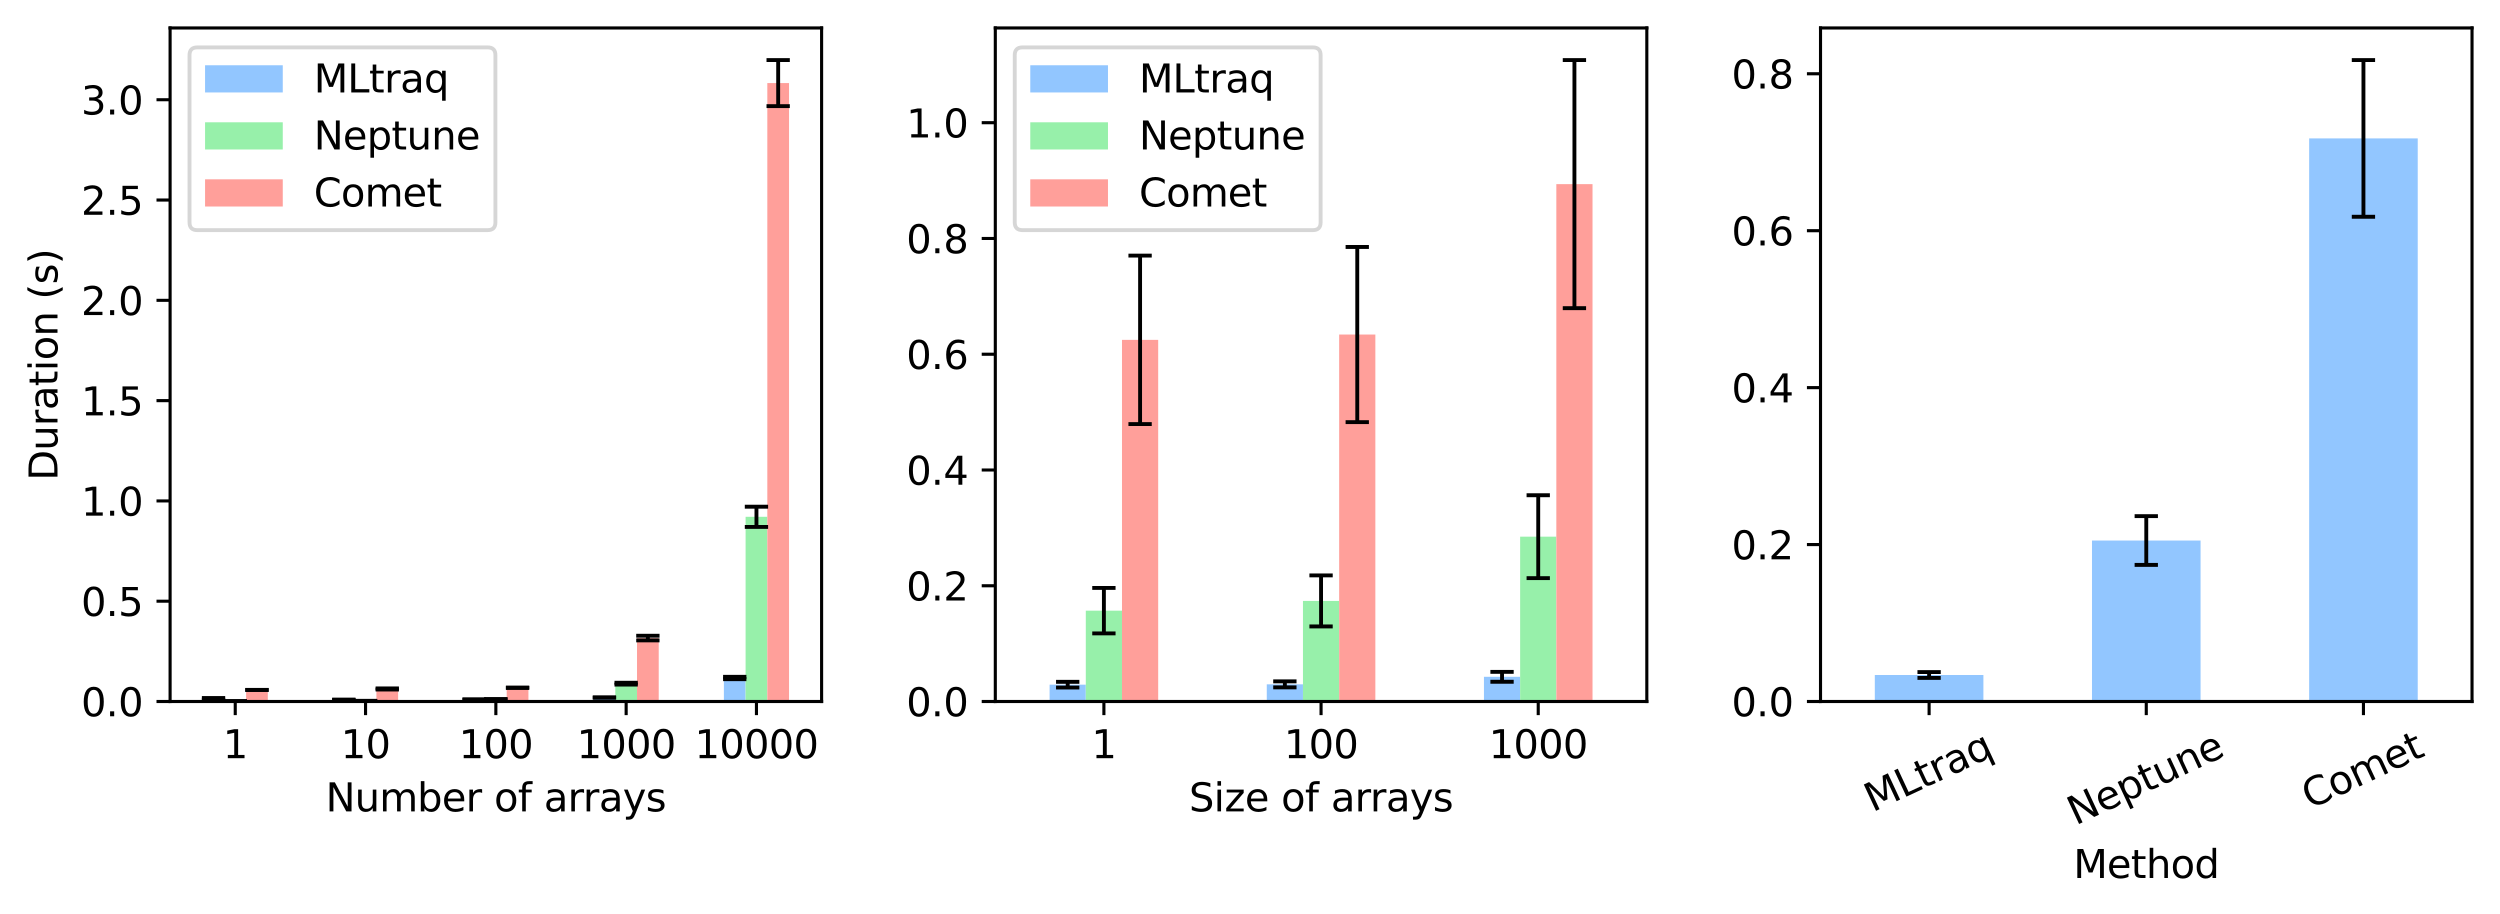 <?xml version="1.0" encoding="utf-8" standalone="no"?>
<!DOCTYPE svg PUBLIC "-//W3C//DTD SVG 1.1//EN"
  "http://www.w3.org/Graphics/SVG/1.1/DTD/svg11.dtd">
<svg xmlns:xlink="http://www.w3.org/1999/xlink" width="643.471pt" height="235.268pt" viewBox="0 0 643.471 235.268" xmlns="http://www.w3.org/2000/svg" version="1.1">
 <defs>
  <style type="text/css">*{stroke-linejoin: round; stroke-linecap: butt}</style>
 </defs>
 <g id="figure_1">
  <g id="patch_1">
   <path d="M 0 235.268 
L 643.471 235.268 
L 643.471 0 
L 0 0 
z
" style="fill: #ffffff"/>
  </g>
  <g id="axes_1">
   <g id="patch_2">
    <path d="M 43.781 180.56 
L 211.471 180.56 
L 211.471 7.2 
L 43.781 7.2 
z
" style="fill: #ffffff"/>
   </g>
   <g id="patch_3">
    <path d="M 52.166 180.56 
L 57.755 180.56 
L 57.755 179.885 
L 52.166 179.885 
z
" clip-path="url(#p8bb4d1e15d)" style="fill: #92c6ff"/>
   </g>
   <g id="patch_4">
    <path d="M 85.704 180.56 
L 91.293 180.56 
L 91.293 180.103 
L 85.704 180.103 
z
" clip-path="url(#p8bb4d1e15d)" style="fill: #92c6ff"/>
   </g>
   <g id="patch_5">
    <path d="M 119.242 180.56 
L 124.831 180.56 
L 124.831 180.043 
L 119.242 180.043 
z
" clip-path="url(#p8bb4d1e15d)" style="fill: #92c6ff"/>
   </g>
   <g id="patch_6">
    <path d="M 152.78 180.56 
L 158.369 180.56 
L 158.369 179.541 
L 152.78 179.541 
z
" clip-path="url(#p8bb4d1e15d)" style="fill: #92c6ff"/>
   </g>
   <g id="patch_7">
    <path d="M 186.318 180.56 
L 191.907 180.56 
L 191.907 174.511 
L 186.318 174.511 
z
" clip-path="url(#p8bb4d1e15d)" style="fill: #92c6ff"/>
   </g>
   <g id="patch_8">
    <path d="M 57.755 180.56 
L 63.345 180.56 
L 63.345 180.475 
L 57.755 180.475 
z
" clip-path="url(#p8bb4d1e15d)" style="fill: #97f0aa"/>
   </g>
   <g id="patch_9">
    <path d="M 91.293 180.56 
L 96.883 180.56 
L 96.883 180.399 
L 91.293 180.399 
z
" clip-path="url(#p8bb4d1e15d)" style="fill: #97f0aa"/>
   </g>
   <g id="patch_10">
    <path d="M 124.831 180.56 
L 130.421 180.56 
L 130.421 179.969 
L 124.831 179.969 
z
" clip-path="url(#p8bb4d1e15d)" style="fill: #97f0aa"/>
   </g>
   <g id="patch_11">
    <path d="M 158.369 180.56 
L 163.959 180.56 
L 163.959 175.969 
L 158.369 175.969 
z
" clip-path="url(#p8bb4d1e15d)" style="fill: #97f0aa"/>
   </g>
   <g id="patch_12">
    <path d="M 191.907 180.56 
L 197.497 180.56 
L 197.497 133.022 
L 191.907 133.022 
z
" clip-path="url(#p8bb4d1e15d)" style="fill: #97f0aa"/>
   </g>
   <g id="patch_13">
    <path d="M 63.345 180.56 
L 68.935 180.56 
L 68.935 177.58 
L 63.345 177.58 
z
" clip-path="url(#p8bb4d1e15d)" style="fill: #ff9f9a"/>
   </g>
   <g id="patch_14">
    <path d="M 96.883 180.56 
L 102.473 180.56 
L 102.473 177.336 
L 96.883 177.336 
z
" clip-path="url(#p8bb4d1e15d)" style="fill: #ff9f9a"/>
   </g>
   <g id="patch_15">
    <path d="M 130.421 180.56 
L 136.011 180.56 
L 136.011 177.019 
L 130.421 177.019 
z
" clip-path="url(#p8bb4d1e15d)" style="fill: #ff9f9a"/>
   </g>
   <g id="patch_16">
    <path d="M 163.959 180.56 
L 169.549 180.56 
L 169.549 164.234 
L 163.959 164.234 
z
" clip-path="url(#p8bb4d1e15d)" style="fill: #ff9f9a"/>
   </g>
   <g id="patch_17">
    <path d="M 197.497 180.56 
L 203.087 180.56 
L 203.087 21.384 
L 197.497 21.384 
z
" clip-path="url(#p8bb4d1e15d)" style="fill: #ff9f9a"/>
   </g>
   <g id="matplotlib.axis_1">
    <g id="xtick_1">
     <g id="line2d_1">
      <defs>
       <path id="m57717cf6cd" d="M 0 0 
L 0 3.5 
" style="stroke: #000000; stroke-width: 0.8"/>
      </defs>
      <g>
       <use xlink:href="#m57717cf6cd" x="60.55" y="180.56" style="stroke: #000000; stroke-width: 0.8"/>
      </g>
     </g>
     <g id="text_1">
      <!-- 1 -->
      <g transform="translate(57.369 195.158) scale(0.1 -0.1)">
       <defs>
        <path id="DejaVuSans-31" d="M 794 531 
L 1825 531 
L 1825 4091 
L 703 3866 
L 703 4441 
L 1819 4666 
L 2450 4666 
L 2450 531 
L 3481 531 
L 3481 0 
L 794 0 
L 794 531 
z
" transform="scale(0.016)"/>
       </defs>
       <use xlink:href="#DejaVuSans-31"/>
      </g>
     </g>
    </g>
    <g id="xtick_2">
     <g id="line2d_2">
      <g>
       <use xlink:href="#m57717cf6cd" x="94.088" y="180.56" style="stroke: #000000; stroke-width: 0.8"/>
      </g>
     </g>
     <g id="text_2">
      <!-- 10 -->
      <g transform="translate(87.726 195.158) scale(0.1 -0.1)">
       <defs>
        <path id="DejaVuSans-30" d="M 2034 4250 
Q 1547 4250 1301 3770 
Q 1056 3291 1056 2328 
Q 1056 1369 1301 889 
Q 1547 409 2034 409 
Q 2525 409 2770 889 
Q 3016 1369 3016 2328 
Q 3016 3291 2770 3770 
Q 2525 4250 2034 4250 
z
M 2034 4750 
Q 2819 4750 3233 4129 
Q 3647 3509 3647 2328 
Q 3647 1150 3233 529 
Q 2819 -91 2034 -91 
Q 1250 -91 836 529 
Q 422 1150 422 2328 
Q 422 3509 836 4129 
Q 1250 4750 2034 4750 
z
" transform="scale(0.016)"/>
       </defs>
       <use xlink:href="#DejaVuSans-31"/>
       <use xlink:href="#DejaVuSans-30" x="63.623"/>
      </g>
     </g>
    </g>
    <g id="xtick_3">
     <g id="line2d_3">
      <g>
       <use xlink:href="#m57717cf6cd" x="127.626" y="180.56" style="stroke: #000000; stroke-width: 0.8"/>
      </g>
     </g>
     <g id="text_3">
      <!-- 100 -->
      <g transform="translate(118.082 195.158) scale(0.1 -0.1)">
       <use xlink:href="#DejaVuSans-31"/>
       <use xlink:href="#DejaVuSans-30" x="63.623"/>
       <use xlink:href="#DejaVuSans-30" x="127.246"/>
      </g>
     </g>
    </g>
    <g id="xtick_4">
     <g id="line2d_4">
      <g>
       <use xlink:href="#m57717cf6cd" x="161.164" y="180.56" style="stroke: #000000; stroke-width: 0.8"/>
      </g>
     </g>
     <g id="text_4">
      <!-- 1000 -->
      <g transform="translate(148.439 195.158) scale(0.1 -0.1)">
       <use xlink:href="#DejaVuSans-31"/>
       <use xlink:href="#DejaVuSans-30" x="63.623"/>
       <use xlink:href="#DejaVuSans-30" x="127.246"/>
       <use xlink:href="#DejaVuSans-30" x="190.869"/>
      </g>
     </g>
    </g>
    <g id="xtick_5">
     <g id="line2d_5">
      <g>
       <use xlink:href="#m57717cf6cd" x="194.702" y="180.56" style="stroke: #000000; stroke-width: 0.8"/>
      </g>
     </g>
     <g id="text_5">
      <!-- 10000 -->
      <g transform="translate(178.796 195.158) scale(0.1 -0.1)">
       <use xlink:href="#DejaVuSans-31"/>
       <use xlink:href="#DejaVuSans-30" x="63.623"/>
       <use xlink:href="#DejaVuSans-30" x="127.246"/>
       <use xlink:href="#DejaVuSans-30" x="190.869"/>
       <use xlink:href="#DejaVuSans-30" x="254.492"/>
      </g>
     </g>
    </g>
    <g id="text_6">
     <!-- Number of arrays -->
     <g transform="translate(83.827 208.837) scale(0.1 -0.1)">
      <defs>
       <path id="DejaVuSans-4e" d="M 628 4666 
L 1478 4666 
L 3547 763 
L 3547 4666 
L 4159 4666 
L 4159 0 
L 3309 0 
L 1241 3903 
L 1241 0 
L 628 0 
L 628 4666 
z
" transform="scale(0.016)"/>
       <path id="DejaVuSans-75" d="M 544 1381 
L 544 3500 
L 1119 3500 
L 1119 1403 
Q 1119 906 1312 657 
Q 1506 409 1894 409 
Q 2359 409 2629 706 
Q 2900 1003 2900 1516 
L 2900 3500 
L 3475 3500 
L 3475 0 
L 2900 0 
L 2900 538 
Q 2691 219 2414 64 
Q 2138 -91 1772 -91 
Q 1169 -91 856 284 
Q 544 659 544 1381 
z
M 1991 3584 
L 1991 3584 
z
" transform="scale(0.016)"/>
       <path id="DejaVuSans-6d" d="M 3328 2828 
Q 3544 3216 3844 3400 
Q 4144 3584 4550 3584 
Q 5097 3584 5394 3201 
Q 5691 2819 5691 2113 
L 5691 0 
L 5113 0 
L 5113 2094 
Q 5113 2597 4934 2840 
Q 4756 3084 4391 3084 
Q 3944 3084 3684 2787 
Q 3425 2491 3425 1978 
L 3425 0 
L 2847 0 
L 2847 2094 
Q 2847 2600 2669 2842 
Q 2491 3084 2119 3084 
Q 1678 3084 1418 2786 
Q 1159 2488 1159 1978 
L 1159 0 
L 581 0 
L 581 3500 
L 1159 3500 
L 1159 2956 
Q 1356 3278 1631 3431 
Q 1906 3584 2284 3584 
Q 2666 3584 2933 3390 
Q 3200 3197 3328 2828 
z
" transform="scale(0.016)"/>
       <path id="DejaVuSans-62" d="M 3116 1747 
Q 3116 2381 2855 2742 
Q 2594 3103 2138 3103 
Q 1681 3103 1420 2742 
Q 1159 2381 1159 1747 
Q 1159 1113 1420 752 
Q 1681 391 2138 391 
Q 2594 391 2855 752 
Q 3116 1113 3116 1747 
z
M 1159 2969 
Q 1341 3281 1617 3432 
Q 1894 3584 2278 3584 
Q 2916 3584 3314 3078 
Q 3713 2572 3713 1747 
Q 3713 922 3314 415 
Q 2916 -91 2278 -91 
Q 1894 -91 1617 61 
Q 1341 213 1159 525 
L 1159 0 
L 581 0 
L 581 4863 
L 1159 4863 
L 1159 2969 
z
" transform="scale(0.016)"/>
       <path id="DejaVuSans-65" d="M 3597 1894 
L 3597 1613 
L 953 1613 
Q 991 1019 1311 708 
Q 1631 397 2203 397 
Q 2534 397 2845 478 
Q 3156 559 3463 722 
L 3463 178 
Q 3153 47 2828 -22 
Q 2503 -91 2169 -91 
Q 1331 -91 842 396 
Q 353 884 353 1716 
Q 353 2575 817 3079 
Q 1281 3584 2069 3584 
Q 2775 3584 3186 3129 
Q 3597 2675 3597 1894 
z
M 3022 2063 
Q 3016 2534 2758 2815 
Q 2500 3097 2075 3097 
Q 1594 3097 1305 2825 
Q 1016 2553 972 2059 
L 3022 2063 
z
" transform="scale(0.016)"/>
       <path id="DejaVuSans-72" d="M 2631 2963 
Q 2534 3019 2420 3045 
Q 2306 3072 2169 3072 
Q 1681 3072 1420 2755 
Q 1159 2438 1159 1844 
L 1159 0 
L 581 0 
L 581 3500 
L 1159 3500 
L 1159 2956 
Q 1341 3275 1631 3429 
Q 1922 3584 2338 3584 
Q 2397 3584 2469 3576 
Q 2541 3569 2628 3553 
L 2631 2963 
z
" transform="scale(0.016)"/>
       <path id="DejaVuSans-20" transform="scale(0.016)"/>
       <path id="DejaVuSans-6f" d="M 1959 3097 
Q 1497 3097 1228 2736 
Q 959 2375 959 1747 
Q 959 1119 1226 758 
Q 1494 397 1959 397 
Q 2419 397 2687 759 
Q 2956 1122 2956 1747 
Q 2956 2369 2687 2733 
Q 2419 3097 1959 3097 
z
M 1959 3584 
Q 2709 3584 3137 3096 
Q 3566 2609 3566 1747 
Q 3566 888 3137 398 
Q 2709 -91 1959 -91 
Q 1206 -91 779 398 
Q 353 888 353 1747 
Q 353 2609 779 3096 
Q 1206 3584 1959 3584 
z
" transform="scale(0.016)"/>
       <path id="DejaVuSans-66" d="M 2375 4863 
L 2375 4384 
L 1825 4384 
Q 1516 4384 1395 4259 
Q 1275 4134 1275 3809 
L 1275 3500 
L 2222 3500 
L 2222 3053 
L 1275 3053 
L 1275 0 
L 697 0 
L 697 3053 
L 147 3053 
L 147 3500 
L 697 3500 
L 697 3744 
Q 697 4328 969 4595 
Q 1241 4863 1831 4863 
L 2375 4863 
z
" transform="scale(0.016)"/>
       <path id="DejaVuSans-61" d="M 2194 1759 
Q 1497 1759 1228 1600 
Q 959 1441 959 1056 
Q 959 750 1161 570 
Q 1363 391 1709 391 
Q 2188 391 2477 730 
Q 2766 1069 2766 1631 
L 2766 1759 
L 2194 1759 
z
M 3341 1997 
L 3341 0 
L 2766 0 
L 2766 531 
Q 2569 213 2275 61 
Q 1981 -91 1556 -91 
Q 1019 -91 701 211 
Q 384 513 384 1019 
Q 384 1609 779 1909 
Q 1175 2209 1959 2209 
L 2766 2209 
L 2766 2266 
Q 2766 2663 2505 2880 
Q 2244 3097 1772 3097 
Q 1472 3097 1187 3025 
Q 903 2953 641 2809 
L 641 3341 
Q 956 3463 1253 3523 
Q 1550 3584 1831 3584 
Q 2591 3584 2966 3190 
Q 3341 2797 3341 1997 
z
" transform="scale(0.016)"/>
       <path id="DejaVuSans-79" d="M 2059 -325 
Q 1816 -950 1584 -1140 
Q 1353 -1331 966 -1331 
L 506 -1331 
L 506 -850 
L 844 -850 
Q 1081 -850 1212 -737 
Q 1344 -625 1503 -206 
L 1606 56 
L 191 3500 
L 800 3500 
L 1894 763 
L 2988 3500 
L 3597 3500 
L 2059 -325 
z
" transform="scale(0.016)"/>
       <path id="DejaVuSans-73" d="M 2834 3397 
L 2834 2853 
Q 2591 2978 2328 3040 
Q 2066 3103 1784 3103 
Q 1356 3103 1142 2972 
Q 928 2841 928 2578 
Q 928 2378 1081 2264 
Q 1234 2150 1697 2047 
L 1894 2003 
Q 2506 1872 2764 1633 
Q 3022 1394 3022 966 
Q 3022 478 2636 193 
Q 2250 -91 1575 -91 
Q 1294 -91 989 -36 
Q 684 19 347 128 
L 347 722 
Q 666 556 975 473 
Q 1284 391 1588 391 
Q 1994 391 2212 530 
Q 2431 669 2431 922 
Q 2431 1156 2273 1281 
Q 2116 1406 1581 1522 
L 1381 1569 
Q 847 1681 609 1914 
Q 372 2147 372 2553 
Q 372 3047 722 3315 
Q 1072 3584 1716 3584 
Q 2034 3584 2315 3537 
Q 2597 3491 2834 3397 
z
" transform="scale(0.016)"/>
      </defs>
      <use xlink:href="#DejaVuSans-4e"/>
      <use xlink:href="#DejaVuSans-75" x="74.805"/>
      <use xlink:href="#DejaVuSans-6d" x="138.184"/>
      <use xlink:href="#DejaVuSans-62" x="235.596"/>
      <use xlink:href="#DejaVuSans-65" x="299.072"/>
      <use xlink:href="#DejaVuSans-72" x="360.596"/>
      <use xlink:href="#DejaVuSans-20" x="401.709"/>
      <use xlink:href="#DejaVuSans-6f" x="433.496"/>
      <use xlink:href="#DejaVuSans-66" x="494.678"/>
      <use xlink:href="#DejaVuSans-20" x="529.883"/>
      <use xlink:href="#DejaVuSans-61" x="561.67"/>
      <use xlink:href="#DejaVuSans-72" x="622.949"/>
      <use xlink:href="#DejaVuSans-72" x="662.312"/>
      <use xlink:href="#DejaVuSans-61" x="703.426"/>
      <use xlink:href="#DejaVuSans-79" x="764.705"/>
      <use xlink:href="#DejaVuSans-73" x="823.885"/>
     </g>
    </g>
   </g>
   <g id="matplotlib.axis_2">
    <g id="ytick_1">
     <g id="line2d_6">
      <defs>
       <path id="mce324071ba" d="M 0 0 
L -3.5 0 
" style="stroke: #000000; stroke-width: 0.8"/>
      </defs>
      <g>
       <use xlink:href="#mce324071ba" x="43.781" y="180.56" style="stroke: #000000; stroke-width: 0.8"/>
      </g>
     </g>
     <g id="text_7">
      <!-- 0.0 -->
      <g transform="translate(20.878 184.359) scale(0.1 -0.1)">
       <defs>
        <path id="DejaVuSans-2e" d="M 684 794 
L 1344 794 
L 1344 0 
L 684 0 
L 684 794 
z
" transform="scale(0.016)"/>
       </defs>
       <use xlink:href="#DejaVuSans-30"/>
       <use xlink:href="#DejaVuSans-2e" x="63.623"/>
       <use xlink:href="#DejaVuSans-30" x="95.41"/>
      </g>
     </g>
    </g>
    <g id="ytick_2">
     <g id="line2d_7">
      <g>
       <use xlink:href="#mce324071ba" x="43.781" y="154.745" style="stroke: #000000; stroke-width: 0.8"/>
      </g>
     </g>
     <g id="text_8">
      <!-- 0.5 -->
      <g transform="translate(20.878 158.545) scale(0.1 -0.1)">
       <defs>
        <path id="DejaVuSans-35" d="M 691 4666 
L 3169 4666 
L 3169 4134 
L 1269 4134 
L 1269 2991 
Q 1406 3038 1543 3061 
Q 1681 3084 1819 3084 
Q 2600 3084 3056 2656 
Q 3513 2228 3513 1497 
Q 3513 744 3044 326 
Q 2575 -91 1722 -91 
Q 1428 -91 1123 -41 
Q 819 9 494 109 
L 494 744 
Q 775 591 1075 516 
Q 1375 441 1709 441 
Q 2250 441 2565 725 
Q 2881 1009 2881 1497 
Q 2881 1984 2565 2268 
Q 2250 2553 1709 2553 
Q 1456 2553 1204 2497 
Q 953 2441 691 2322 
L 691 4666 
z
" transform="scale(0.016)"/>
       </defs>
       <use xlink:href="#DejaVuSans-30"/>
       <use xlink:href="#DejaVuSans-2e" x="63.623"/>
       <use xlink:href="#DejaVuSans-35" x="95.41"/>
      </g>
     </g>
    </g>
    <g id="ytick_3">
     <g id="line2d_8">
      <g>
       <use xlink:href="#mce324071ba" x="43.781" y="128.931" style="stroke: #000000; stroke-width: 0.8"/>
      </g>
     </g>
     <g id="text_9">
      <!-- 1.0 -->
      <g transform="translate(20.878 132.73) scale(0.1 -0.1)">
       <use xlink:href="#DejaVuSans-31"/>
       <use xlink:href="#DejaVuSans-2e" x="63.623"/>
       <use xlink:href="#DejaVuSans-30" x="95.41"/>
      </g>
     </g>
    </g>
    <g id="ytick_4">
     <g id="line2d_9">
      <g>
       <use xlink:href="#mce324071ba" x="43.781" y="103.116" style="stroke: #000000; stroke-width: 0.8"/>
      </g>
     </g>
     <g id="text_10">
      <!-- 1.5 -->
      <g transform="translate(20.878 106.915) scale(0.1 -0.1)">
       <use xlink:href="#DejaVuSans-31"/>
       <use xlink:href="#DejaVuSans-2e" x="63.623"/>
       <use xlink:href="#DejaVuSans-35" x="95.41"/>
      </g>
     </g>
    </g>
    <g id="ytick_5">
     <g id="line2d_10">
      <g>
       <use xlink:href="#mce324071ba" x="43.781" y="77.302" style="stroke: #000000; stroke-width: 0.8"/>
      </g>
     </g>
     <g id="text_11">
      <!-- 2.0 -->
      <g transform="translate(20.878 81.101) scale(0.1 -0.1)">
       <defs>
        <path id="DejaVuSans-32" d="M 1228 531 
L 3431 531 
L 3431 0 
L 469 0 
L 469 531 
Q 828 903 1448 1529 
Q 2069 2156 2228 2338 
Q 2531 2678 2651 2914 
Q 2772 3150 2772 3378 
Q 2772 3750 2511 3984 
Q 2250 4219 1831 4219 
Q 1534 4219 1204 4116 
Q 875 4013 500 3803 
L 500 4441 
Q 881 4594 1212 4672 
Q 1544 4750 1819 4750 
Q 2544 4750 2975 4387 
Q 3406 4025 3406 3419 
Q 3406 3131 3298 2873 
Q 3191 2616 2906 2266 
Q 2828 2175 2409 1742 
Q 1991 1309 1228 531 
z
" transform="scale(0.016)"/>
       </defs>
       <use xlink:href="#DejaVuSans-32"/>
       <use xlink:href="#DejaVuSans-2e" x="63.623"/>
       <use xlink:href="#DejaVuSans-30" x="95.41"/>
      </g>
     </g>
    </g>
    <g id="ytick_6">
     <g id="line2d_11">
      <g>
       <use xlink:href="#mce324071ba" x="43.781" y="51.487" style="stroke: #000000; stroke-width: 0.8"/>
      </g>
     </g>
     <g id="text_12">
      <!-- 2.5 -->
      <g transform="translate(20.878 55.286) scale(0.1 -0.1)">
       <use xlink:href="#DejaVuSans-32"/>
       <use xlink:href="#DejaVuSans-2e" x="63.623"/>
       <use xlink:href="#DejaVuSans-35" x="95.41"/>
      </g>
     </g>
    </g>
    <g id="ytick_7">
     <g id="line2d_12">
      <g>
       <use xlink:href="#mce324071ba" x="43.781" y="25.672" style="stroke: #000000; stroke-width: 0.8"/>
      </g>
     </g>
     <g id="text_13">
      <!-- 3.0 -->
      <g transform="translate(20.878 29.471) scale(0.1 -0.1)">
       <defs>
        <path id="DejaVuSans-33" d="M 2597 2516 
Q 3050 2419 3304 2112 
Q 3559 1806 3559 1356 
Q 3559 666 3084 287 
Q 2609 -91 1734 -91 
Q 1441 -91 1130 -33 
Q 819 25 488 141 
L 488 750 
Q 750 597 1062 519 
Q 1375 441 1716 441 
Q 2309 441 2620 675 
Q 2931 909 2931 1356 
Q 2931 1769 2642 2001 
Q 2353 2234 1838 2234 
L 1294 2234 
L 1294 2753 
L 1863 2753 
Q 2328 2753 2575 2939 
Q 2822 3125 2822 3475 
Q 2822 3834 2567 4026 
Q 2313 4219 1838 4219 
Q 1578 4219 1281 4162 
Q 984 4106 628 3988 
L 628 4550 
Q 988 4650 1302 4700 
Q 1616 4750 1894 4750 
Q 2613 4750 3031 4423 
Q 3450 4097 3450 3541 
Q 3450 3153 3228 2886 
Q 3006 2619 2597 2516 
z
" transform="scale(0.016)"/>
       </defs>
       <use xlink:href="#DejaVuSans-33"/>
       <use xlink:href="#DejaVuSans-2e" x="63.623"/>
       <use xlink:href="#DejaVuSans-30" x="95.41"/>
      </g>
     </g>
    </g>
    <g id="text_14">
     <!-- Duration (s) -->
     <g transform="translate(14.798 123.691) rotate(-90) scale(0.1 -0.1)">
      <defs>
       <path id="DejaVuSans-44" d="M 1259 4147 
L 1259 519 
L 2022 519 
Q 2988 519 3436 956 
Q 3884 1394 3884 2338 
Q 3884 3275 3436 3711 
Q 2988 4147 2022 4147 
L 1259 4147 
z
M 628 4666 
L 1925 4666 
Q 3281 4666 3915 4102 
Q 4550 3538 4550 2338 
Q 4550 1131 3912 565 
Q 3275 0 1925 0 
L 628 0 
L 628 4666 
z
" transform="scale(0.016)"/>
       <path id="DejaVuSans-74" d="M 1172 4494 
L 1172 3500 
L 2356 3500 
L 2356 3053 
L 1172 3053 
L 1172 1153 
Q 1172 725 1289 603 
Q 1406 481 1766 481 
L 2356 481 
L 2356 0 
L 1766 0 
Q 1100 0 847 248 
Q 594 497 594 1153 
L 594 3053 
L 172 3053 
L 172 3500 
L 594 3500 
L 594 4494 
L 1172 4494 
z
" transform="scale(0.016)"/>
       <path id="DejaVuSans-69" d="M 603 3500 
L 1178 3500 
L 1178 0 
L 603 0 
L 603 3500 
z
M 603 4863 
L 1178 4863 
L 1178 4134 
L 603 4134 
L 603 4863 
z
" transform="scale(0.016)"/>
       <path id="DejaVuSans-6e" d="M 3513 2113 
L 3513 0 
L 2938 0 
L 2938 2094 
Q 2938 2591 2744 2837 
Q 2550 3084 2163 3084 
Q 1697 3084 1428 2787 
Q 1159 2491 1159 1978 
L 1159 0 
L 581 0 
L 581 3500 
L 1159 3500 
L 1159 2956 
Q 1366 3272 1645 3428 
Q 1925 3584 2291 3584 
Q 2894 3584 3203 3211 
Q 3513 2838 3513 2113 
z
" transform="scale(0.016)"/>
       <path id="DejaVuSans-28" d="M 1984 4856 
Q 1566 4138 1362 3434 
Q 1159 2731 1159 2009 
Q 1159 1288 1364 580 
Q 1569 -128 1984 -844 
L 1484 -844 
Q 1016 -109 783 600 
Q 550 1309 550 2009 
Q 550 2706 781 3412 
Q 1013 4119 1484 4856 
L 1984 4856 
z
" transform="scale(0.016)"/>
       <path id="DejaVuSans-29" d="M 513 4856 
L 1013 4856 
Q 1481 4119 1714 3412 
Q 1947 2706 1947 2009 
Q 1947 1309 1714 600 
Q 1481 -109 1013 -844 
L 513 -844 
Q 928 -128 1133 580 
Q 1338 1288 1338 2009 
Q 1338 2731 1133 3434 
Q 928 4138 513 4856 
z
" transform="scale(0.016)"/>
      </defs>
      <use xlink:href="#DejaVuSans-44"/>
      <use xlink:href="#DejaVuSans-75" x="77.002"/>
      <use xlink:href="#DejaVuSans-72" x="140.381"/>
      <use xlink:href="#DejaVuSans-61" x="181.494"/>
      <use xlink:href="#DejaVuSans-74" x="242.773"/>
      <use xlink:href="#DejaVuSans-69" x="281.982"/>
      <use xlink:href="#DejaVuSans-6f" x="309.766"/>
      <use xlink:href="#DejaVuSans-6e" x="370.947"/>
      <use xlink:href="#DejaVuSans-20" x="434.326"/>
      <use xlink:href="#DejaVuSans-28" x="466.113"/>
      <use xlink:href="#DejaVuSans-73" x="505.127"/>
      <use xlink:href="#DejaVuSans-29" x="557.227"/>
     </g>
    </g>
   </g>
   <g id="LineCollection_1">
    <path d="M 54.961 180.103 
L 54.961 179.667 
" clip-path="url(#p8bb4d1e15d)" style="fill: none; stroke: #000000"/>
    <path d="M 88.499 180.109 
L 88.499 180.097 
" clip-path="url(#p8bb4d1e15d)" style="fill: none; stroke: #000000"/>
    <path d="M 122.037 180.055 
L 122.037 180.031 
" clip-path="url(#p8bb4d1e15d)" style="fill: none; stroke: #000000"/>
    <path d="M 155.575 179.575 
L 155.575 179.507 
" clip-path="url(#p8bb4d1e15d)" style="fill: none; stroke: #000000"/>
    <path d="M 189.113 174.816 
L 189.113 174.205 
" clip-path="url(#p8bb4d1e15d)" style="fill: none; stroke: #000000"/>
   </g>
   <g id="line2d_13">
    <defs>
     <path id="me4cbab85d3" d="M 3 0 
L -3 -0 
" style="stroke: #000000"/>
    </defs>
    <g clip-path="url(#p8bb4d1e15d)">
     <use xlink:href="#me4cbab85d3" x="54.961" y="180.103" style="stroke: #000000"/>
     <use xlink:href="#me4cbab85d3" x="88.499" y="180.109" style="stroke: #000000"/>
     <use xlink:href="#me4cbab85d3" x="122.037" y="180.055" style="stroke: #000000"/>
     <use xlink:href="#me4cbab85d3" x="155.575" y="179.575" style="stroke: #000000"/>
     <use xlink:href="#me4cbab85d3" x="189.113" y="174.816" style="stroke: #000000"/>
    </g>
   </g>
   <g id="line2d_14">
    <g clip-path="url(#p8bb4d1e15d)">
     <use xlink:href="#me4cbab85d3" x="54.961" y="179.667" style="stroke: #000000"/>
     <use xlink:href="#me4cbab85d3" x="88.499" y="180.097" style="stroke: #000000"/>
     <use xlink:href="#me4cbab85d3" x="122.037" y="180.031" style="stroke: #000000"/>
     <use xlink:href="#me4cbab85d3" x="155.575" y="179.507" style="stroke: #000000"/>
     <use xlink:href="#me4cbab85d3" x="189.113" y="174.205" style="stroke: #000000"/>
    </g>
   </g>
   <g id="LineCollection_2">
    <path d="M 60.55 180.477 
L 60.55 180.473 
" clip-path="url(#p8bb4d1e15d)" style="fill: none; stroke: #000000"/>
    <path d="M 94.088 180.424 
L 94.088 180.373 
" clip-path="url(#p8bb4d1e15d)" style="fill: none; stroke: #000000"/>
    <path d="M 127.626 180.01 
L 127.626 179.929 
" clip-path="url(#p8bb4d1e15d)" style="fill: none; stroke: #000000"/>
    <path d="M 161.164 176.215 
L 161.164 175.723 
" clip-path="url(#p8bb4d1e15d)" style="fill: none; stroke: #000000"/>
    <path d="M 194.702 135.624 
L 194.702 130.421 
" clip-path="url(#p8bb4d1e15d)" style="fill: none; stroke: #000000"/>
   </g>
   <g id="line2d_15">
    <g clip-path="url(#p8bb4d1e15d)">
     <use xlink:href="#me4cbab85d3" x="60.55" y="180.477" style="stroke: #000000"/>
     <use xlink:href="#me4cbab85d3" x="94.088" y="180.424" style="stroke: #000000"/>
     <use xlink:href="#me4cbab85d3" x="127.626" y="180.01" style="stroke: #000000"/>
     <use xlink:href="#me4cbab85d3" x="161.164" y="176.215" style="stroke: #000000"/>
     <use xlink:href="#me4cbab85d3" x="194.702" y="135.624" style="stroke: #000000"/>
    </g>
   </g>
   <g id="line2d_16">
    <g clip-path="url(#p8bb4d1e15d)">
     <use xlink:href="#me4cbab85d3" x="60.55" y="180.473" style="stroke: #000000"/>
     <use xlink:href="#me4cbab85d3" x="94.088" y="180.373" style="stroke: #000000"/>
     <use xlink:href="#me4cbab85d3" x="127.626" y="179.929" style="stroke: #000000"/>
     <use xlink:href="#me4cbab85d3" x="161.164" y="175.723" style="stroke: #000000"/>
     <use xlink:href="#me4cbab85d3" x="194.702" y="130.421" style="stroke: #000000"/>
    </g>
   </g>
   <g id="LineCollection_3">
    <path d="M 66.14 177.595 
L 66.14 177.565 
" clip-path="url(#p8bb4d1e15d)" style="fill: none; stroke: #000000"/>
    <path d="M 99.678 177.477 
L 99.678 177.196 
" clip-path="url(#p8bb4d1e15d)" style="fill: none; stroke: #000000"/>
    <path d="M 133.216 177.068 
L 133.216 176.97 
" clip-path="url(#p8bb4d1e15d)" style="fill: none; stroke: #000000"/>
    <path d="M 166.754 164.832 
L 166.754 163.635 
" clip-path="url(#p8bb4d1e15d)" style="fill: none; stroke: #000000"/>
    <path d="M 200.292 27.312 
L 200.292 15.455 
" clip-path="url(#p8bb4d1e15d)" style="fill: none; stroke: #000000"/>
   </g>
   <g id="line2d_17">
    <g clip-path="url(#p8bb4d1e15d)">
     <use xlink:href="#me4cbab85d3" x="66.14" y="177.595" style="stroke: #000000"/>
     <use xlink:href="#me4cbab85d3" x="99.678" y="177.477" style="stroke: #000000"/>
     <use xlink:href="#me4cbab85d3" x="133.216" y="177.068" style="stroke: #000000"/>
     <use xlink:href="#me4cbab85d3" x="166.754" y="164.832" style="stroke: #000000"/>
     <use xlink:href="#me4cbab85d3" x="200.292" y="27.312" style="stroke: #000000"/>
    </g>
   </g>
   <g id="line2d_18">
    <g clip-path="url(#p8bb4d1e15d)">
     <use xlink:href="#me4cbab85d3" x="66.14" y="177.565" style="stroke: #000000"/>
     <use xlink:href="#me4cbab85d3" x="99.678" y="177.196" style="stroke: #000000"/>
     <use xlink:href="#me4cbab85d3" x="133.216" y="176.97" style="stroke: #000000"/>
     <use xlink:href="#me4cbab85d3" x="166.754" y="163.635" style="stroke: #000000"/>
     <use xlink:href="#me4cbab85d3" x="200.292" y="15.455" style="stroke: #000000"/>
    </g>
   </g>
   <g id="patch_18">
    <path d="M 43.781 180.56 
L 43.781 7.2 
" style="fill: none; stroke: #000000; stroke-width: 0.8; stroke-linejoin: miter; stroke-linecap: square"/>
   </g>
   <g id="patch_19">
    <path d="M 211.471 180.56 
L 211.471 7.2 
" style="fill: none; stroke: #000000; stroke-width: 0.8; stroke-linejoin: miter; stroke-linecap: square"/>
   </g>
   <g id="patch_20">
    <path d="M 43.781 180.56 
L 211.471 180.56 
" style="fill: none; stroke: #000000; stroke-width: 0.8; stroke-linejoin: miter; stroke-linecap: square"/>
   </g>
   <g id="patch_21">
    <path d="M 43.781 7.2 
L 211.471 7.2 
" style="fill: none; stroke: #000000; stroke-width: 0.8; stroke-linejoin: miter; stroke-linecap: square"/>
   </g>
   <g id="legend_1">
    <g id="patch_22">
     <path d="M 50.781 59.234 
L 125.513 59.234 
Q 127.513 59.234 127.513 57.234 
L 127.513 14.2 
Q 127.513 12.2 125.513 12.2 
L 50.781 12.2 
Q 48.781 12.2 48.781 14.2 
L 48.781 57.234 
Q 48.781 59.234 50.781 59.234 
z
" style="fill: #ffffff; opacity: 0.8; stroke: #cccccc; stroke-linejoin: miter"/>
    </g>
    <g id="patch_23">
     <path d="M 52.781 23.798 
L 72.781 23.798 
L 72.781 16.798 
L 52.781 16.798 
z
" style="fill: #92c6ff"/>
    </g>
    <g id="text_15">
     <!-- MLtraq -->
     <g transform="translate(80.781 23.798) scale(0.1 -0.1)">
      <defs>
       <path id="DejaVuSans-4d" d="M 628 4666 
L 1569 4666 
L 2759 1491 
L 3956 4666 
L 4897 4666 
L 4897 0 
L 4281 0 
L 4281 4097 
L 3078 897 
L 2444 897 
L 1241 4097 
L 1241 0 
L 628 0 
L 628 4666 
z
" transform="scale(0.016)"/>
       <path id="DejaVuSans-4c" d="M 628 4666 
L 1259 4666 
L 1259 531 
L 3531 531 
L 3531 0 
L 628 0 
L 628 4666 
z
" transform="scale(0.016)"/>
       <path id="DejaVuSans-71" d="M 947 1747 
Q 947 1113 1208 752 
Q 1469 391 1925 391 
Q 2381 391 2643 752 
Q 2906 1113 2906 1747 
Q 2906 2381 2643 2742 
Q 2381 3103 1925 3103 
Q 1469 3103 1208 2742 
Q 947 2381 947 1747 
z
M 2906 525 
Q 2725 213 2448 61 
Q 2172 -91 1784 -91 
Q 1150 -91 751 415 
Q 353 922 353 1747 
Q 353 2572 751 3078 
Q 1150 3584 1784 3584 
Q 2172 3584 2448 3432 
Q 2725 3281 2906 2969 
L 2906 3500 
L 3481 3500 
L 3481 -1331 
L 2906 -1331 
L 2906 525 
z
" transform="scale(0.016)"/>
      </defs>
      <use xlink:href="#DejaVuSans-4d"/>
      <use xlink:href="#DejaVuSans-4c" x="86.279"/>
      <use xlink:href="#DejaVuSans-74" x="141.992"/>
      <use xlink:href="#DejaVuSans-72" x="181.201"/>
      <use xlink:href="#DejaVuSans-61" x="222.314"/>
      <use xlink:href="#DejaVuSans-71" x="283.594"/>
     </g>
    </g>
    <g id="patch_24">
     <path d="M 52.781 38.477 
L 72.781 38.477 
L 72.781 31.477 
L 52.781 31.477 
z
" style="fill: #97f0aa"/>
    </g>
    <g id="text_16">
     <!-- Neptune -->
     <g transform="translate(80.781 38.477) scale(0.1 -0.1)">
      <defs>
       <path id="DejaVuSans-70" d="M 1159 525 
L 1159 -1331 
L 581 -1331 
L 581 3500 
L 1159 3500 
L 1159 2969 
Q 1341 3281 1617 3432 
Q 1894 3584 2278 3584 
Q 2916 3584 3314 3078 
Q 3713 2572 3713 1747 
Q 3713 922 3314 415 
Q 2916 -91 2278 -91 
Q 1894 -91 1617 61 
Q 1341 213 1159 525 
z
M 3116 1747 
Q 3116 2381 2855 2742 
Q 2594 3103 2138 3103 
Q 1681 3103 1420 2742 
Q 1159 2381 1159 1747 
Q 1159 1113 1420 752 
Q 1681 391 2138 391 
Q 2594 391 2855 752 
Q 3116 1113 3116 1747 
z
" transform="scale(0.016)"/>
      </defs>
      <use xlink:href="#DejaVuSans-4e"/>
      <use xlink:href="#DejaVuSans-65" x="74.805"/>
      <use xlink:href="#DejaVuSans-70" x="136.328"/>
      <use xlink:href="#DejaVuSans-74" x="199.805"/>
      <use xlink:href="#DejaVuSans-75" x="239.014"/>
      <use xlink:href="#DejaVuSans-6e" x="302.393"/>
      <use xlink:href="#DejaVuSans-65" x="365.771"/>
     </g>
    </g>
    <g id="patch_25">
     <path d="M 52.781 53.155 
L 72.781 53.155 
L 72.781 46.155 
L 52.781 46.155 
z
" style="fill: #ff9f9a"/>
    </g>
    <g id="text_17">
     <!-- Comet -->
     <g transform="translate(80.781 53.155) scale(0.1 -0.1)">
      <defs>
       <path id="DejaVuSans-43" d="M 4122 4306 
L 4122 3641 
Q 3803 3938 3442 4084 
Q 3081 4231 2675 4231 
Q 1875 4231 1450 3742 
Q 1025 3253 1025 2328 
Q 1025 1406 1450 917 
Q 1875 428 2675 428 
Q 3081 428 3442 575 
Q 3803 722 4122 1019 
L 4122 359 
Q 3791 134 3420 21 
Q 3050 -91 2638 -91 
Q 1578 -91 968 557 
Q 359 1206 359 2328 
Q 359 3453 968 4101 
Q 1578 4750 2638 4750 
Q 3056 4750 3426 4639 
Q 3797 4528 4122 4306 
z
" transform="scale(0.016)"/>
      </defs>
      <use xlink:href="#DejaVuSans-43"/>
      <use xlink:href="#DejaVuSans-6f" x="69.824"/>
      <use xlink:href="#DejaVuSans-6d" x="131.006"/>
      <use xlink:href="#DejaVuSans-65" x="228.418"/>
      <use xlink:href="#DejaVuSans-74" x="289.941"/>
     </g>
    </g>
   </g>
  </g>
  <g id="axes_2">
   <g id="patch_26">
    <path d="M 256.181 180.56 
L 423.871 180.56 
L 423.871 7.2 
L 256.181 7.2 
z
" style="fill: #ffffff"/>
   </g>
   <g id="patch_27">
    <path d="M 270.155 180.56 
L 279.472 180.56 
L 279.472 176.232 
L 270.155 176.232 
z
" clip-path="url(#p9813e285ee)" style="fill: #92c6ff"/>
   </g>
   <g id="patch_28">
    <path d="M 326.052 180.56 
L 335.368 180.56 
L 335.368 176.147 
L 326.052 176.147 
z
" clip-path="url(#p9813e285ee)" style="fill: #92c6ff"/>
   </g>
   <g id="patch_29">
    <path d="M 381.949 180.56 
L 391.265 180.56 
L 391.265 174.208 
L 381.949 174.208 
z
" clip-path="url(#p9813e285ee)" style="fill: #92c6ff"/>
   </g>
   <g id="patch_30">
    <path d="M 279.472 180.56 
L 288.788 180.56 
L 288.788 157.174 
L 279.472 157.174 
z
" clip-path="url(#p9813e285ee)" style="fill: #97f0aa"/>
   </g>
   <g id="patch_31">
    <path d="M 335.368 180.56 
L 344.684 180.56 
L 344.684 154.669 
L 335.368 154.669 
z
" clip-path="url(#p9813e285ee)" style="fill: #97f0aa"/>
   </g>
   <g id="patch_32">
    <path d="M 391.265 180.56 
L 400.581 180.56 
L 400.581 138.139 
L 391.265 138.139 
z
" clip-path="url(#p9813e285ee)" style="fill: #97f0aa"/>
   </g>
   <g id="patch_33">
    <path d="M 288.788 180.56 
L 298.104 180.56 
L 298.104 87.471 
L 288.788 87.471 
z
" clip-path="url(#p9813e285ee)" style="fill: #ff9f9a"/>
   </g>
   <g id="patch_34">
    <path d="M 344.684 180.56 
L 354 180.56 
L 354 86.106 
L 344.684 86.106 
z
" clip-path="url(#p9813e285ee)" style="fill: #ff9f9a"/>
   </g>
   <g id="patch_35">
    <path d="M 400.581 180.56 
L 409.897 180.56 
L 409.897 47.387 
L 400.581 47.387 
z
" clip-path="url(#p9813e285ee)" style="fill: #ff9f9a"/>
   </g>
   <g id="matplotlib.axis_3">
    <g id="xtick_6">
     <g id="line2d_19">
      <g>
       <use xlink:href="#m57717cf6cd" x="284.13" y="180.56" style="stroke: #000000; stroke-width: 0.8"/>
      </g>
     </g>
     <g id="text_18">
      <!-- 1 -->
      <g transform="translate(280.948 195.158) scale(0.1 -0.1)">
       <use xlink:href="#DejaVuSans-31"/>
      </g>
     </g>
    </g>
    <g id="xtick_7">
     <g id="line2d_20">
      <g>
       <use xlink:href="#m57717cf6cd" x="340.026" y="180.56" style="stroke: #000000; stroke-width: 0.8"/>
      </g>
     </g>
     <g id="text_19">
      <!-- 100 -->
      <g transform="translate(330.483 195.158) scale(0.1 -0.1)">
       <use xlink:href="#DejaVuSans-31"/>
       <use xlink:href="#DejaVuSans-30" x="63.623"/>
       <use xlink:href="#DejaVuSans-30" x="127.246"/>
      </g>
     </g>
    </g>
    <g id="xtick_8">
     <g id="line2d_21">
      <g>
       <use xlink:href="#m57717cf6cd" x="395.923" y="180.56" style="stroke: #000000; stroke-width: 0.8"/>
      </g>
     </g>
     <g id="text_20">
      <!-- 1000 -->
      <g transform="translate(383.198 195.158) scale(0.1 -0.1)">
       <use xlink:href="#DejaVuSans-31"/>
       <use xlink:href="#DejaVuSans-30" x="63.623"/>
       <use xlink:href="#DejaVuSans-30" x="127.246"/>
       <use xlink:href="#DejaVuSans-30" x="190.869"/>
      </g>
     </g>
    </g>
    <g id="text_21">
     <!-- Size of arrays -->
     <g transform="translate(306.049 208.837) scale(0.1 -0.1)">
      <defs>
       <path id="DejaVuSans-53" d="M 3425 4513 
L 3425 3897 
Q 3066 4069 2747 4153 
Q 2428 4238 2131 4238 
Q 1616 4238 1336 4038 
Q 1056 3838 1056 3469 
Q 1056 3159 1242 3001 
Q 1428 2844 1947 2747 
L 2328 2669 
Q 3034 2534 3370 2195 
Q 3706 1856 3706 1288 
Q 3706 609 3251 259 
Q 2797 -91 1919 -91 
Q 1588 -91 1214 -16 
Q 841 59 441 206 
L 441 856 
Q 825 641 1194 531 
Q 1563 422 1919 422 
Q 2459 422 2753 634 
Q 3047 847 3047 1241 
Q 3047 1584 2836 1778 
Q 2625 1972 2144 2069 
L 1759 2144 
Q 1053 2284 737 2584 
Q 422 2884 422 3419 
Q 422 4038 858 4394 
Q 1294 4750 2059 4750 
Q 2388 4750 2728 4690 
Q 3069 4631 3425 4513 
z
" transform="scale(0.016)"/>
       <path id="DejaVuSans-7a" d="M 353 3500 
L 3084 3500 
L 3084 2975 
L 922 459 
L 3084 459 
L 3084 0 
L 275 0 
L 275 525 
L 2438 3041 
L 353 3041 
L 353 3500 
z
" transform="scale(0.016)"/>
      </defs>
      <use xlink:href="#DejaVuSans-53"/>
      <use xlink:href="#DejaVuSans-69" x="63.477"/>
      <use xlink:href="#DejaVuSans-7a" x="91.26"/>
      <use xlink:href="#DejaVuSans-65" x="143.75"/>
      <use xlink:href="#DejaVuSans-20" x="205.273"/>
      <use xlink:href="#DejaVuSans-6f" x="237.061"/>
      <use xlink:href="#DejaVuSans-66" x="298.242"/>
      <use xlink:href="#DejaVuSans-20" x="333.447"/>
      <use xlink:href="#DejaVuSans-61" x="365.234"/>
      <use xlink:href="#DejaVuSans-72" x="426.514"/>
      <use xlink:href="#DejaVuSans-72" x="465.877"/>
      <use xlink:href="#DejaVuSans-61" x="506.99"/>
      <use xlink:href="#DejaVuSans-79" x="568.27"/>
      <use xlink:href="#DejaVuSans-73" x="627.449"/>
     </g>
    </g>
   </g>
   <g id="matplotlib.axis_4">
    <g id="ytick_8">
     <g id="line2d_22">
      <g>
       <use xlink:href="#mce324071ba" x="256.181" y="180.56" style="stroke: #000000; stroke-width: 0.8"/>
      </g>
     </g>
     <g id="text_22">
      <!-- 0.0 -->
      <g transform="translate(233.278 184.359) scale(0.1 -0.1)">
       <use xlink:href="#DejaVuSans-30"/>
       <use xlink:href="#DejaVuSans-2e" x="63.623"/>
       <use xlink:href="#DejaVuSans-30" x="95.41"/>
      </g>
     </g>
    </g>
    <g id="ytick_9">
     <g id="line2d_23">
      <g>
       <use xlink:href="#mce324071ba" x="256.181" y="150.765" style="stroke: #000000; stroke-width: 0.8"/>
      </g>
     </g>
     <g id="text_23">
      <!-- 0.2 -->
      <g transform="translate(233.278 154.564) scale(0.1 -0.1)">
       <use xlink:href="#DejaVuSans-30"/>
       <use xlink:href="#DejaVuSans-2e" x="63.623"/>
       <use xlink:href="#DejaVuSans-32" x="95.41"/>
      </g>
     </g>
    </g>
    <g id="ytick_10">
     <g id="line2d_24">
      <g>
       <use xlink:href="#mce324071ba" x="256.181" y="120.97" style="stroke: #000000; stroke-width: 0.8"/>
      </g>
     </g>
     <g id="text_24">
      <!-- 0.4 -->
      <g transform="translate(233.278 124.769) scale(0.1 -0.1)">
       <defs>
        <path id="DejaVuSans-34" d="M 2419 4116 
L 825 1625 
L 2419 1625 
L 2419 4116 
z
M 2253 4666 
L 3047 4666 
L 3047 1625 
L 3713 1625 
L 3713 1100 
L 3047 1100 
L 3047 0 
L 2419 0 
L 2419 1100 
L 313 1100 
L 313 1709 
L 2253 4666 
z
" transform="scale(0.016)"/>
       </defs>
       <use xlink:href="#DejaVuSans-30"/>
       <use xlink:href="#DejaVuSans-2e" x="63.623"/>
       <use xlink:href="#DejaVuSans-34" x="95.41"/>
      </g>
     </g>
    </g>
    <g id="ytick_11">
     <g id="line2d_25">
      <g>
       <use xlink:href="#mce324071ba" x="256.181" y="91.175" style="stroke: #000000; stroke-width: 0.8"/>
      </g>
     </g>
     <g id="text_25">
      <!-- 0.6 -->
      <g transform="translate(233.278 94.975) scale(0.1 -0.1)">
       <defs>
        <path id="DejaVuSans-36" d="M 2113 2584 
Q 1688 2584 1439 2293 
Q 1191 2003 1191 1497 
Q 1191 994 1439 701 
Q 1688 409 2113 409 
Q 2538 409 2786 701 
Q 3034 994 3034 1497 
Q 3034 2003 2786 2293 
Q 2538 2584 2113 2584 
z
M 3366 4563 
L 3366 3988 
Q 3128 4100 2886 4159 
Q 2644 4219 2406 4219 
Q 1781 4219 1451 3797 
Q 1122 3375 1075 2522 
Q 1259 2794 1537 2939 
Q 1816 3084 2150 3084 
Q 2853 3084 3261 2657 
Q 3669 2231 3669 1497 
Q 3669 778 3244 343 
Q 2819 -91 2113 -91 
Q 1303 -91 875 529 
Q 447 1150 447 2328 
Q 447 3434 972 4092 
Q 1497 4750 2381 4750 
Q 2619 4750 2861 4703 
Q 3103 4656 3366 4563 
z
" transform="scale(0.016)"/>
       </defs>
       <use xlink:href="#DejaVuSans-30"/>
       <use xlink:href="#DejaVuSans-2e" x="63.623"/>
       <use xlink:href="#DejaVuSans-36" x="95.41"/>
      </g>
     </g>
    </g>
    <g id="ytick_12">
     <g id="line2d_26">
      <g>
       <use xlink:href="#mce324071ba" x="256.181" y="61.38" style="stroke: #000000; stroke-width: 0.8"/>
      </g>
     </g>
     <g id="text_26">
      <!-- 0.8 -->
      <g transform="translate(233.278 65.18) scale(0.1 -0.1)">
       <defs>
        <path id="DejaVuSans-38" d="M 2034 2216 
Q 1584 2216 1326 1975 
Q 1069 1734 1069 1313 
Q 1069 891 1326 650 
Q 1584 409 2034 409 
Q 2484 409 2743 651 
Q 3003 894 3003 1313 
Q 3003 1734 2745 1975 
Q 2488 2216 2034 2216 
z
M 1403 2484 
Q 997 2584 770 2862 
Q 544 3141 544 3541 
Q 544 4100 942 4425 
Q 1341 4750 2034 4750 
Q 2731 4750 3128 4425 
Q 3525 4100 3525 3541 
Q 3525 3141 3298 2862 
Q 3072 2584 2669 2484 
Q 3125 2378 3379 2068 
Q 3634 1759 3634 1313 
Q 3634 634 3220 271 
Q 2806 -91 2034 -91 
Q 1263 -91 848 271 
Q 434 634 434 1313 
Q 434 1759 690 2068 
Q 947 2378 1403 2484 
z
M 1172 3481 
Q 1172 3119 1398 2916 
Q 1625 2713 2034 2713 
Q 2441 2713 2670 2916 
Q 2900 3119 2900 3481 
Q 2900 3844 2670 4047 
Q 2441 4250 2034 4250 
Q 1625 4250 1398 4047 
Q 1172 3844 1172 3481 
z
" transform="scale(0.016)"/>
       </defs>
       <use xlink:href="#DejaVuSans-30"/>
       <use xlink:href="#DejaVuSans-2e" x="63.623"/>
       <use xlink:href="#DejaVuSans-38" x="95.41"/>
      </g>
     </g>
    </g>
    <g id="ytick_13">
     <g id="line2d_27">
      <g>
       <use xlink:href="#mce324071ba" x="256.181" y="31.586" style="stroke: #000000; stroke-width: 0.8"/>
      </g>
     </g>
     <g id="text_27">
      <!-- 1.0 -->
      <g transform="translate(233.278 35.385) scale(0.1 -0.1)">
       <use xlink:href="#DejaVuSans-31"/>
       <use xlink:href="#DejaVuSans-2e" x="63.623"/>
       <use xlink:href="#DejaVuSans-30" x="95.41"/>
      </g>
     </g>
    </g>
   </g>
   <g id="LineCollection_4">
    <path d="M 274.813 176.967 
L 274.813 175.497 
" clip-path="url(#p9813e285ee)" style="fill: none; stroke: #000000"/>
    <path d="M 330.71 176.918 
L 330.71 175.376 
" clip-path="url(#p9813e285ee)" style="fill: none; stroke: #000000"/>
    <path d="M 386.607 175.478 
L 386.607 172.937 
" clip-path="url(#p9813e285ee)" style="fill: none; stroke: #000000"/>
   </g>
   <g id="line2d_28">
    <g clip-path="url(#p9813e285ee)">
     <use xlink:href="#me4cbab85d3" x="274.813" y="176.967" style="stroke: #000000"/>
     <use xlink:href="#me4cbab85d3" x="330.71" y="176.918" style="stroke: #000000"/>
     <use xlink:href="#me4cbab85d3" x="386.607" y="175.478" style="stroke: #000000"/>
    </g>
   </g>
   <g id="line2d_29">
    <g clip-path="url(#p9813e285ee)">
     <use xlink:href="#me4cbab85d3" x="274.813" y="175.497" style="stroke: #000000"/>
     <use xlink:href="#me4cbab85d3" x="330.71" y="175.376" style="stroke: #000000"/>
     <use xlink:href="#me4cbab85d3" x="386.607" y="172.937" style="stroke: #000000"/>
    </g>
   </g>
   <g id="LineCollection_5">
    <path d="M 284.13 163.026 
L 284.13 151.322 
" clip-path="url(#p9813e285ee)" style="fill: none; stroke: #000000"/>
    <path d="M 340.026 161.235 
L 340.026 148.103 
" clip-path="url(#p9813e285ee)" style="fill: none; stroke: #000000"/>
    <path d="M 395.923 148.809 
L 395.923 127.469 
" clip-path="url(#p9813e285ee)" style="fill: none; stroke: #000000"/>
   </g>
   <g id="line2d_30">
    <g clip-path="url(#p9813e285ee)">
     <use xlink:href="#me4cbab85d3" x="284.13" y="163.026" style="stroke: #000000"/>
     <use xlink:href="#me4cbab85d3" x="340.026" y="161.235" style="stroke: #000000"/>
     <use xlink:href="#me4cbab85d3" x="395.923" y="148.809" style="stroke: #000000"/>
    </g>
   </g>
   <g id="line2d_31">
    <g clip-path="url(#p9813e285ee)">
     <use xlink:href="#me4cbab85d3" x="284.13" y="151.322" style="stroke: #000000"/>
     <use xlink:href="#me4cbab85d3" x="340.026" y="148.103" style="stroke: #000000"/>
     <use xlink:href="#me4cbab85d3" x="395.923" y="127.469" style="stroke: #000000"/>
    </g>
   </g>
   <g id="LineCollection_6">
    <path d="M 293.446 109.149 
L 293.446 65.793 
" clip-path="url(#p9813e285ee)" style="fill: none; stroke: #000000"/>
    <path d="M 349.342 108.648 
L 349.342 63.565 
" clip-path="url(#p9813e285ee)" style="fill: none; stroke: #000000"/>
    <path d="M 405.239 79.319 
L 405.239 15.455 
" clip-path="url(#p9813e285ee)" style="fill: none; stroke: #000000"/>
   </g>
   <g id="line2d_32">
    <g clip-path="url(#p9813e285ee)">
     <use xlink:href="#me4cbab85d3" x="293.446" y="109.149" style="stroke: #000000"/>
     <use xlink:href="#me4cbab85d3" x="349.342" y="108.648" style="stroke: #000000"/>
     <use xlink:href="#me4cbab85d3" x="405.239" y="79.319" style="stroke: #000000"/>
    </g>
   </g>
   <g id="line2d_33">
    <g clip-path="url(#p9813e285ee)">
     <use xlink:href="#me4cbab85d3" x="293.446" y="65.793" style="stroke: #000000"/>
     <use xlink:href="#me4cbab85d3" x="349.342" y="63.565" style="stroke: #000000"/>
     <use xlink:href="#me4cbab85d3" x="405.239" y="15.455" style="stroke: #000000"/>
    </g>
   </g>
   <g id="patch_36">
    <path d="M 256.181 180.56 
L 256.181 7.2 
" style="fill: none; stroke: #000000; stroke-width: 0.8; stroke-linejoin: miter; stroke-linecap: square"/>
   </g>
   <g id="patch_37">
    <path d="M 423.871 180.56 
L 423.871 7.2 
" style="fill: none; stroke: #000000; stroke-width: 0.8; stroke-linejoin: miter; stroke-linecap: square"/>
   </g>
   <g id="patch_38">
    <path d="M 256.181 180.56 
L 423.871 180.56 
" style="fill: none; stroke: #000000; stroke-width: 0.8; stroke-linejoin: miter; stroke-linecap: square"/>
   </g>
   <g id="patch_39">
    <path d="M 256.181 7.2 
L 423.871 7.2 
" style="fill: none; stroke: #000000; stroke-width: 0.8; stroke-linejoin: miter; stroke-linecap: square"/>
   </g>
   <g id="legend_2">
    <g id="patch_40">
     <path d="M 263.181 59.234 
L 337.913 59.234 
Q 339.913 59.234 339.913 57.234 
L 339.913 14.2 
Q 339.913 12.2 337.913 12.2 
L 263.181 12.2 
Q 261.181 12.2 261.181 14.2 
L 261.181 57.234 
Q 261.181 59.234 263.181 59.234 
z
" style="fill: #ffffff; opacity: 0.8; stroke: #cccccc; stroke-linejoin: miter"/>
    </g>
    <g id="patch_41">
     <path d="M 265.181 23.798 
L 285.181 23.798 
L 285.181 16.798 
L 265.181 16.798 
z
" style="fill: #92c6ff"/>
    </g>
    <g id="text_28">
     <!-- MLtraq -->
     <g transform="translate(293.181 23.798) scale(0.1 -0.1)">
      <use xlink:href="#DejaVuSans-4d"/>
      <use xlink:href="#DejaVuSans-4c" x="86.279"/>
      <use xlink:href="#DejaVuSans-74" x="141.992"/>
      <use xlink:href="#DejaVuSans-72" x="181.201"/>
      <use xlink:href="#DejaVuSans-61" x="222.314"/>
      <use xlink:href="#DejaVuSans-71" x="283.594"/>
     </g>
    </g>
    <g id="patch_42">
     <path d="M 265.181 38.477 
L 285.181 38.477 
L 285.181 31.477 
L 265.181 31.477 
z
" style="fill: #97f0aa"/>
    </g>
    <g id="text_29">
     <!-- Neptune -->
     <g transform="translate(293.181 38.477) scale(0.1 -0.1)">
      <use xlink:href="#DejaVuSans-4e"/>
      <use xlink:href="#DejaVuSans-65" x="74.805"/>
      <use xlink:href="#DejaVuSans-70" x="136.328"/>
      <use xlink:href="#DejaVuSans-74" x="199.805"/>
      <use xlink:href="#DejaVuSans-75" x="239.014"/>
      <use xlink:href="#DejaVuSans-6e" x="302.393"/>
      <use xlink:href="#DejaVuSans-65" x="365.771"/>
     </g>
    </g>
    <g id="patch_43">
     <path d="M 265.181 53.155 
L 285.181 53.155 
L 285.181 46.155 
L 265.181 46.155 
z
" style="fill: #ff9f9a"/>
    </g>
    <g id="text_30">
     <!-- Comet -->
     <g transform="translate(293.181 53.155) scale(0.1 -0.1)">
      <use xlink:href="#DejaVuSans-43"/>
      <use xlink:href="#DejaVuSans-6f" x="69.824"/>
      <use xlink:href="#DejaVuSans-6d" x="131.006"/>
      <use xlink:href="#DejaVuSans-65" x="228.418"/>
      <use xlink:href="#DejaVuSans-74" x="289.941"/>
     </g>
    </g>
   </g>
  </g>
  <g id="axes_3">
   <g id="patch_44">
    <path d="M 468.581 180.56 
L 636.271 180.56 
L 636.271 7.2 
L 468.581 7.2 
z
" style="fill: #ffffff"/>
   </g>
   <g id="patch_45">
    <path d="M 482.555 180.56 
L 510.504 180.56 
L 510.504 173.739 
L 482.555 173.739 
z
" clip-path="url(#p7102e9d548)" style="fill: #92c6ff"/>
   </g>
   <g id="patch_46">
    <path d="M 538.452 180.56 
L 566.4 180.56 
L 566.4 139.12 
L 538.452 139.12 
z
" clip-path="url(#p7102e9d548)" style="fill: #92c6ff"/>
   </g>
   <g id="patch_47">
    <path d="M 594.349 180.56 
L 622.297 180.56 
L 622.297 35.624 
L 594.349 35.624 
z
" clip-path="url(#p7102e9d548)" style="fill: #92c6ff"/>
   </g>
   <g id="matplotlib.axis_5">
    <g id="xtick_9">
     <g id="line2d_34">
      <g>
       <use xlink:href="#m57717cf6cd" x="496.53" y="180.56" style="stroke: #000000; stroke-width: 0.8"/>
      </g>
     </g>
     <g id="text_31">
      <!-- MLtraq -->
      <g transform="translate(481.968 209.115) rotate(-25) scale(0.1 -0.1)">
       <use xlink:href="#DejaVuSans-4d"/>
       <use xlink:href="#DejaVuSans-4c" x="86.279"/>
       <use xlink:href="#DejaVuSans-74" x="141.992"/>
       <use xlink:href="#DejaVuSans-72" x="181.201"/>
       <use xlink:href="#DejaVuSans-61" x="222.314"/>
       <use xlink:href="#DejaVuSans-71" x="283.594"/>
      </g>
     </g>
    </g>
    <g id="xtick_10">
     <g id="line2d_35">
      <g>
       <use xlink:href="#m57717cf6cd" x="552.426" y="180.56" style="stroke: #000000; stroke-width: 0.8"/>
      </g>
     </g>
     <g id="text_32">
      <!-- Neptune -->
      <g transform="translate(534.229 212.506) rotate(-25) scale(0.1 -0.1)">
       <use xlink:href="#DejaVuSans-4e"/>
       <use xlink:href="#DejaVuSans-65" x="74.805"/>
       <use xlink:href="#DejaVuSans-70" x="136.328"/>
       <use xlink:href="#DejaVuSans-74" x="199.805"/>
       <use xlink:href="#DejaVuSans-75" x="239.014"/>
       <use xlink:href="#DejaVuSans-6e" x="302.393"/>
       <use xlink:href="#DejaVuSans-65" x="365.771"/>
      </g>
     </g>
    </g>
    <g id="xtick_11">
     <g id="line2d_36">
      <g>
       <use xlink:href="#m57717cf6cd" x="608.323" y="180.56" style="stroke: #000000; stroke-width: 0.8"/>
      </g>
     </g>
     <g id="text_33">
      <!-- Comet -->
      <g transform="translate(594.573 208.357) rotate(-25) scale(0.1 -0.1)">
       <use xlink:href="#DejaVuSans-43"/>
       <use xlink:href="#DejaVuSans-6f" x="69.824"/>
       <use xlink:href="#DejaVuSans-6d" x="131.006"/>
       <use xlink:href="#DejaVuSans-65" x="228.418"/>
       <use xlink:href="#DejaVuSans-74" x="289.941"/>
      </g>
     </g>
    </g>
    <g id="text_34">
     <!-- Method -->
     <g transform="translate(533.673 225.989) scale(0.1 -0.1)">
      <defs>
       <path id="DejaVuSans-68" d="M 3513 2113 
L 3513 0 
L 2938 0 
L 2938 2094 
Q 2938 2591 2744 2837 
Q 2550 3084 2163 3084 
Q 1697 3084 1428 2787 
Q 1159 2491 1159 1978 
L 1159 0 
L 581 0 
L 581 4863 
L 1159 4863 
L 1159 2956 
Q 1366 3272 1645 3428 
Q 1925 3584 2291 3584 
Q 2894 3584 3203 3211 
Q 3513 2838 3513 2113 
z
" transform="scale(0.016)"/>
       <path id="DejaVuSans-64" d="M 2906 2969 
L 2906 4863 
L 3481 4863 
L 3481 0 
L 2906 0 
L 2906 525 
Q 2725 213 2448 61 
Q 2172 -91 1784 -91 
Q 1150 -91 751 415 
Q 353 922 353 1747 
Q 353 2572 751 3078 
Q 1150 3584 1784 3584 
Q 2172 3584 2448 3432 
Q 2725 3281 2906 2969 
z
M 947 1747 
Q 947 1113 1208 752 
Q 1469 391 1925 391 
Q 2381 391 2643 752 
Q 2906 1113 2906 1747 
Q 2906 2381 2643 2742 
Q 2381 3103 1925 3103 
Q 1469 3103 1208 2742 
Q 947 2381 947 1747 
z
" transform="scale(0.016)"/>
      </defs>
      <use xlink:href="#DejaVuSans-4d"/>
      <use xlink:href="#DejaVuSans-65" x="86.279"/>
      <use xlink:href="#DejaVuSans-74" x="147.803"/>
      <use xlink:href="#DejaVuSans-68" x="187.012"/>
      <use xlink:href="#DejaVuSans-6f" x="250.391"/>
      <use xlink:href="#DejaVuSans-64" x="311.572"/>
     </g>
    </g>
   </g>
   <g id="matplotlib.axis_6">
    <g id="ytick_14">
     <g id="line2d_37">
      <g>
       <use xlink:href="#mce324071ba" x="468.581" y="180.56" style="stroke: #000000; stroke-width: 0.8"/>
      </g>
     </g>
     <g id="text_35">
      <!-- 0.0 -->
      <g transform="translate(445.678 184.359) scale(0.1 -0.1)">
       <use xlink:href="#DejaVuSans-30"/>
       <use xlink:href="#DejaVuSans-2e" x="63.623"/>
       <use xlink:href="#DejaVuSans-30" x="95.41"/>
      </g>
     </g>
    </g>
    <g id="ytick_15">
     <g id="line2d_38">
      <g>
       <use xlink:href="#mce324071ba" x="468.581" y="140.166" style="stroke: #000000; stroke-width: 0.8"/>
      </g>
     </g>
     <g id="text_36">
      <!-- 0.2 -->
      <g transform="translate(445.678 143.965) scale(0.1 -0.1)">
       <use xlink:href="#DejaVuSans-30"/>
       <use xlink:href="#DejaVuSans-2e" x="63.623"/>
       <use xlink:href="#DejaVuSans-32" x="95.41"/>
      </g>
     </g>
    </g>
    <g id="ytick_16">
     <g id="line2d_39">
      <g>
       <use xlink:href="#mce324071ba" x="468.581" y="99.771" style="stroke: #000000; stroke-width: 0.8"/>
      </g>
     </g>
     <g id="text_37">
      <!-- 0.4 -->
      <g transform="translate(445.678 103.571) scale(0.1 -0.1)">
       <use xlink:href="#DejaVuSans-30"/>
       <use xlink:href="#DejaVuSans-2e" x="63.623"/>
       <use xlink:href="#DejaVuSans-34" x="95.41"/>
      </g>
     </g>
    </g>
    <g id="ytick_17">
     <g id="line2d_40">
      <g>
       <use xlink:href="#mce324071ba" x="468.581" y="59.377" style="stroke: #000000; stroke-width: 0.8"/>
      </g>
     </g>
     <g id="text_38">
      <!-- 0.6 -->
      <g transform="translate(445.678 63.176) scale(0.1 -0.1)">
       <use xlink:href="#DejaVuSans-30"/>
       <use xlink:href="#DejaVuSans-2e" x="63.623"/>
       <use xlink:href="#DejaVuSans-36" x="95.41"/>
      </g>
     </g>
    </g>
    <g id="ytick_18">
     <g id="line2d_41">
      <g>
       <use xlink:href="#mce324071ba" x="468.581" y="18.983" style="stroke: #000000; stroke-width: 0.8"/>
      </g>
     </g>
     <g id="text_39">
      <!-- 0.8 -->
      <g transform="translate(445.678 22.782) scale(0.1 -0.1)">
       <use xlink:href="#DejaVuSans-30"/>
       <use xlink:href="#DejaVuSans-2e" x="63.623"/>
       <use xlink:href="#DejaVuSans-38" x="95.41"/>
      </g>
     </g>
    </g>
   </g>
   <g id="LineCollection_7">
    <path d="M 496.53 174.491 
L 496.53 172.988 
" clip-path="url(#p7102e9d548)" style="fill: none; stroke: #000000"/>
    <path d="M 552.426 145.398 
L 552.426 132.843 
" clip-path="url(#p7102e9d548)" style="fill: none; stroke: #000000"/>
    <path d="M 608.323 55.792 
L 608.323 15.455 
" clip-path="url(#p7102e9d548)" style="fill: none; stroke: #000000"/>
   </g>
   <g id="line2d_42">
    <g clip-path="url(#p7102e9d548)">
     <use xlink:href="#me4cbab85d3" x="496.53" y="174.491" style="stroke: #000000"/>
     <use xlink:href="#me4cbab85d3" x="552.426" y="145.398" style="stroke: #000000"/>
     <use xlink:href="#me4cbab85d3" x="608.323" y="55.792" style="stroke: #000000"/>
    </g>
   </g>
   <g id="line2d_43">
    <g clip-path="url(#p7102e9d548)">
     <use xlink:href="#me4cbab85d3" x="496.53" y="172.988" style="stroke: #000000"/>
     <use xlink:href="#me4cbab85d3" x="552.426" y="132.843" style="stroke: #000000"/>
     <use xlink:href="#me4cbab85d3" x="608.323" y="15.455" style="stroke: #000000"/>
    </g>
   </g>
   <g id="patch_48">
    <path d="M 468.581 180.56 
L 468.581 7.2 
" style="fill: none; stroke: #000000; stroke-width: 0.8; stroke-linejoin: miter; stroke-linecap: square"/>
   </g>
   <g id="patch_49">
    <path d="M 636.271 180.56 
L 636.271 7.2 
" style="fill: none; stroke: #000000; stroke-width: 0.8; stroke-linejoin: miter; stroke-linecap: square"/>
   </g>
   <g id="patch_50">
    <path d="M 468.581 180.56 
L 636.271 180.56 
" style="fill: none; stroke: #000000; stroke-width: 0.8; stroke-linejoin: miter; stroke-linecap: square"/>
   </g>
   <g id="patch_51">
    <path d="M 468.581 7.2 
L 636.271 7.2 
" style="fill: none; stroke: #000000; stroke-width: 0.8; stroke-linejoin: miter; stroke-linecap: square"/>
   </g>
  </g>
 </g>
 <defs>
  <clipPath id="p8bb4d1e15d">
   <rect x="43.781" y="7.2" width="167.69" height="173.36"/>
  </clipPath>
  <clipPath id="p9813e285ee">
   <rect x="256.181" y="7.2" width="167.69" height="173.36"/>
  </clipPath>
  <clipPath id="p7102e9d548">
   <rect x="468.581" y="7.2" width="167.69" height="173.36"/>
  </clipPath>
 </defs>
</svg>
